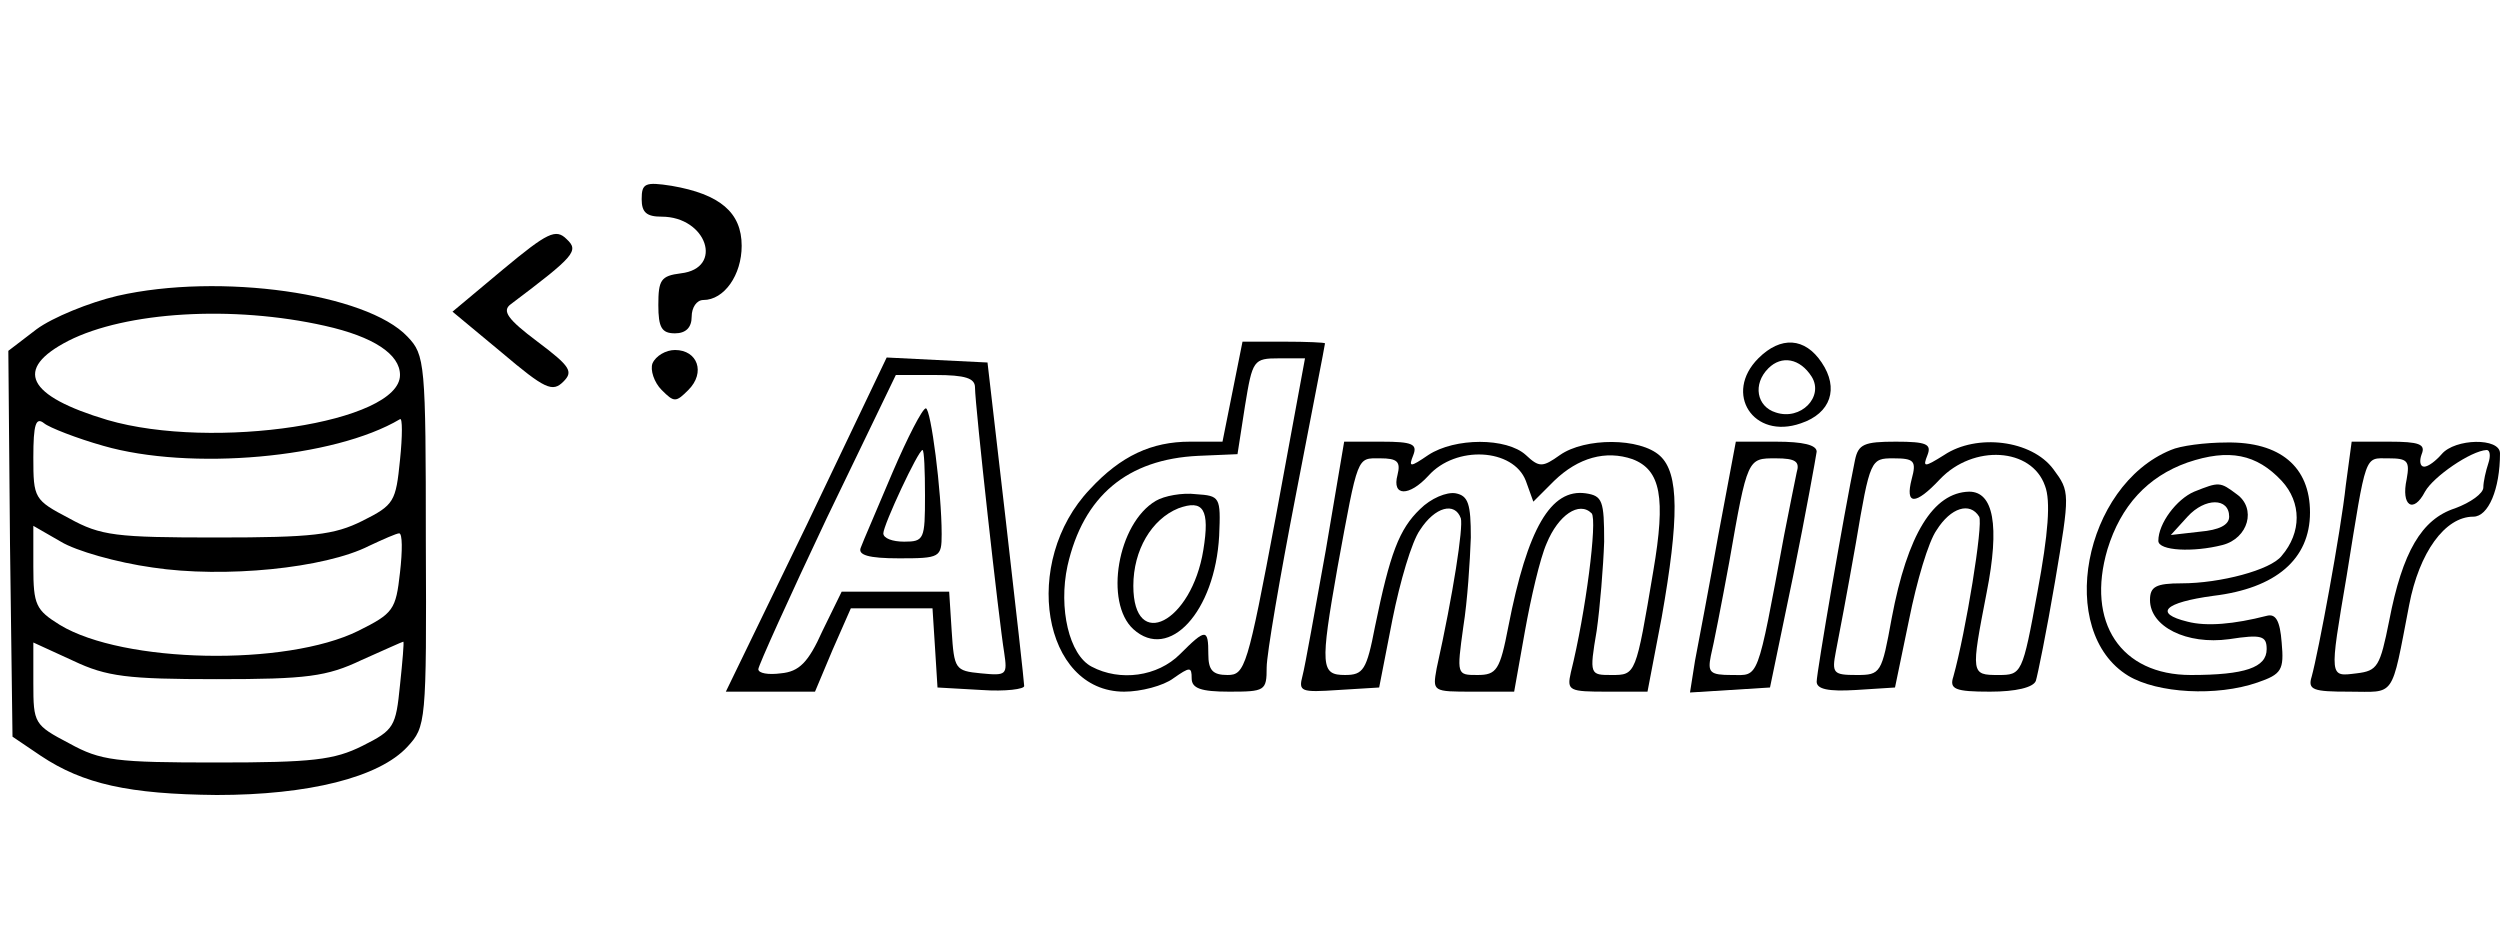 <?xml version="1.0" standalone="no"?>
<!DOCTYPE svg PUBLIC "-//W3C//DTD SVG 20010904//EN"
 "http://www.w3.org/TR/2001/REC-SVG-20010904/DTD/svg10.dtd">
<svg version="1.0" xmlns="http://www.w3.org/2000/svg"
 width="300pt" height="113pt" viewBox="0 0 300 113"
 preserveAspectRatio="xMidYMid meet">
<g transform="translate(0,113) scale(0.1,-0.1)"
fill="#000000" stroke="none">
<path d="M770 891 c0 -16 6 -21 24 -21 54 0 75 -62 23 -68 -24 -3 -27 -8 -27
-38 0 -27 4 -34 20 -34 13 0 20 7 20 20 0 11 6 20 14 20 25 0 46 30 46 65 0
40 -26 62 -84 72 -32 5 -36 3 -36 -16z"/>
<path d="M604 807 l-61 -51 59 -49 c52 -44 61 -48 74 -35 12 12 9 18 -31 48
-36 27 -43 37 -32 45 77 58 82 64 67 78 -13 13 -23 8 -76 -36z"/>
<path d="M141 775 c-34 -8 -78 -26 -97 -40 l-34 -26 2 -232 3 -231 34 -23 c51
-34 106 -46 211 -47 110 0 195 21 229 58 22 24 23 28 22 246 0 215 -1 224 -22
246 -49 52 -225 77 -348 49z m249 -36 c58 -13 90 -34 90 -59 0 -57 -224 -91
-351 -54 -97 29 -113 61 -47 95 69 35 197 43 308 18z m-266 -144 c104 -30 277
-15 356 32 3 2 3 -20 0 -49 -5 -50 -7 -54 -45 -73 -34 -17 -60 -20 -175 -20
-121 0 -139 2 -177 23 -42 22 -43 24 -43 73 0 40 3 49 13 41 6 -5 39 -18 71
-27z m59 -146 c86 -13 207 -1 260 26 17 8 33 15 36 15 4 0 4 -21 1 -47 -5 -45
-8 -49 -50 -70 -87 -43 -282 -39 -358 7 -29 18 -32 24 -32 70 l0 49 33 -19
c18 -11 67 -25 110 -31z m77 -134 c108 0 132 3 174 23 27 12 49 22 50 22 1 0
-1 -24 -4 -52 -5 -50 -7 -54 -45 -73 -34 -17 -60 -20 -175 -20 -121 0 -139 2
-177 23 -42 22 -43 24 -43 72 l0 49 48 -22 c40 -19 65 -22 172 -22z"/>
<path d="M1479 660 l-12 -60 -39 0 c-46 0 -83 -17 -120 -57 -83 -87 -57 -243
41 -243 20 0 47 7 59 16 20 14 22 14 22 0 0 -12 11 -16 45 -16 43 0 45 1 45
29 0 16 16 109 35 207 19 99 35 180 35 182 0 1 -22 2 -49 2 l-50 0 -12 -60z
m52 -150 c-34 -181 -37 -190 -58 -190 -18 0 -23 6 -23 25 0 31 -3 31 -34 0
-27 -27 -72 -33 -106 -15 -27 14 -40 70 -29 121 19 84 72 128 157 132 l47 2 9
58 c9 55 10 57 41 57 l31 0 -35 -190z"/>
<path d="M1387 529 c-46 -27 -62 -122 -27 -154 43 -39 98 21 103 112 2 47 1
48 -28 50 -16 2 -38 -2 -48 -8z m57 -59 c-14 -87 -84 -123 -84 -43 0 43 22 80
54 93 30 11 38 -1 30 -50z"/>
<path d="M2110 700 c-42 -42 -6 -98 51 -78 36 12 46 42 25 73 -20 30 -49 32
-76 5z m64 -22 c15 -24 -13 -53 -43 -43 -23 7 -28 34 -9 53 16 16 38 12 52
-10z"/>
<path d="M783 694 c-3 -8 2 -23 11 -32 15 -15 17 -15 32 0 21 21 11 48 -16 48
-11 0 -23 -7 -27 -16z"/>
<path d="M968 500 l-97 -200 53 0 54 0 21 50 22 50 49 0 49 0 3 -47 3 -48 53
-3 c28 -2 52 1 51 5 0 4 -10 94 -22 198 l-22 190 -61 3 -60 3 -96 -201z m202
165 c0 -21 29 -282 35 -318 4 -27 3 -28 -28 -25 -31 3 -32 5 -35 51 l-3 47
-65 0 -64 0 -23 -47 c-17 -38 -28 -49 -50 -51 -15 -2 -27 0 -27 5 0 4 37 86
82 181 l83 172 47 0 c37 0 48 -4 48 -15z"/>
<path d="M1071 563 c-18 -43 -36 -84 -38 -90 -4 -9 9 -13 46 -13 49 0 51 1 51
29 0 51 -13 151 -19 151 -4 0 -22 -35 -40 -77z m39 -28 c0 -52 -1 -55 -25 -55
-14 0 -25 4 -25 10 0 10 42 100 47 100 2 0 3 -25 3 -55z"/>
<path d="M1591 470 c-13 -72 -25 -140 -28 -151 -5 -19 -2 -20 43 -17 l49 3 16
82 c9 45 23 93 33 107 18 28 42 34 49 14 3 -11 -9 -90 -29 -180 -5 -28 -5 -28
44 -28 l49 0 13 73 c7 39 18 87 26 105 14 34 39 51 54 36 7 -8 -7 -119 -25
-191 -5 -22 -2 -23 44 -23 l48 0 17 89 c21 119 21 173 -2 194 -24 22 -90 22
-120 1 -21 -15 -25 -15 -41 0 -23 21 -85 21 -117 0 -22 -15 -24 -15 -18 0 5
13 -1 16 -38 16 l-45 0 -22 -130z m240 83 l9 -25 25 25 c29 28 62 37 94 26 34
-13 40 -46 25 -134 -21 -125 -21 -125 -50 -125 -26 0 -27 0 -18 53 4 28 8 77
9 107 0 49 -2 55 -22 58 -42 6 -70 -42 -93 -160 -10 -52 -14 -58 -37 -58 -25
0 -25 0 -17 58 5 31 8 79 9 107 0 40 -3 50 -18 53 -11 2 -30 -6 -43 -19 -25
-24 -36 -53 -54 -141 -10 -52 -14 -58 -36 -58 -29 0 -30 10 -9 129 25 136 23
131 51 131 21 0 25 -4 21 -20 -7 -26 14 -26 37 -1 33 37 102 33 117 -6z"/>
<path d="M2062 488 c-11 -62 -24 -130 -28 -151 l-6 -38 48 3 48 3 28 135 c15
74 27 141 28 148 0 8 -16 12 -49 12 l-48 0 -21 -112z m94 75 c-2 -10 -9 -44
-15 -75 -33 -178 -30 -168 -63 -168 -26 0 -29 3 -25 23 3 12 13 63 22 112 22
126 22 125 56 125 24 0 29 -4 25 -17z"/>
<path d="M2226 578 c-13 -63 -46 -255 -46 -266 0 -9 14 -12 47 -10 l47 3 17
82 c9 45 23 93 33 107 17 27 40 34 51 16 5 -9 -16 -138 -31 -192 -5 -15 2 -18
44 -18 31 0 52 5 55 13 2 6 13 60 23 119 18 107 18 108 -2 135 -26 35 -92 43
-131 17 -24 -15 -26 -15 -20 0 5 13 -1 16 -38 16 -38 0 -45 -3 -49 -22z m228
-31 c7 -18 4 -57 -9 -127 -18 -99 -19 -100 -47 -100 -33 0 -33 1 -14 99 16 81
8 121 -21 121 -43 -1 -74 -51 -93 -152 -12 -66 -13 -68 -42 -68 -28 0 -30 2
-25 28 3 15 14 73 24 130 17 101 18 102 45 102 25 0 28 -3 22 -25 -8 -31 4
-32 34 0 40 42 110 38 126 -8z"/>
<path d="M2605 590 c-105 -43 -138 -218 -51 -271 35 -21 106 -25 155 -8 29 10
32 15 29 48 -2 26 -7 35 -18 32 -39 -10 -72 -13 -95 -7 -41 10 -28 23 31 31
75 9 116 44 116 100 0 55 -36 85 -100 84 -26 0 -56 -4 -67 -9z m133 -37 c24
-26 24 -62 0 -90 -13 -17 -74 -33 -120 -33 -31 0 -38 -4 -38 -20 0 -32 44 -54
95 -47 39 6 45 4 45 -12 0 -22 -26 -31 -91 -31 -84 0 -126 63 -100 151 16 52
48 87 96 104 50 17 83 10 113 -22z"/>
<path d="M2633 540 c-21 -9 -43 -38 -43 -59 0 -12 42 -14 77 -5 31 8 41 44 17
61 -20 15 -21 15 -51 3z m42 -30 c0 -10 -12 -16 -35 -18 l-35 -4 20 22 c21 23
50 23 50 0z"/>
<path d="M2815 548 c-6 -56 -33 -201 -41 -230 -5 -16 2 -18 45 -18 56 0 50
-10 72 104 12 63 43 106 77 106 18 0 32 33 32 76 0 19 -54 18 -70 -1 -7 -8
-16 -15 -21 -15 -5 0 -6 7 -3 15 5 12 -3 15 -39 15 l-45 0 -7 -52z m171 26
c-3 -9 -6 -22 -6 -29 0 -7 -15 -18 -34 -25 -40 -13 -63 -52 -79 -135 -11 -55
-14 -60 -39 -63 -33 -4 -33 -7 -12 117 24 149 21 141 50 141 23 0 26 -3 22
-25 -7 -32 8 -42 22 -15 10 18 55 49 74 50 4 0 5 -7 2 -16z"/>
</g>
</svg>
